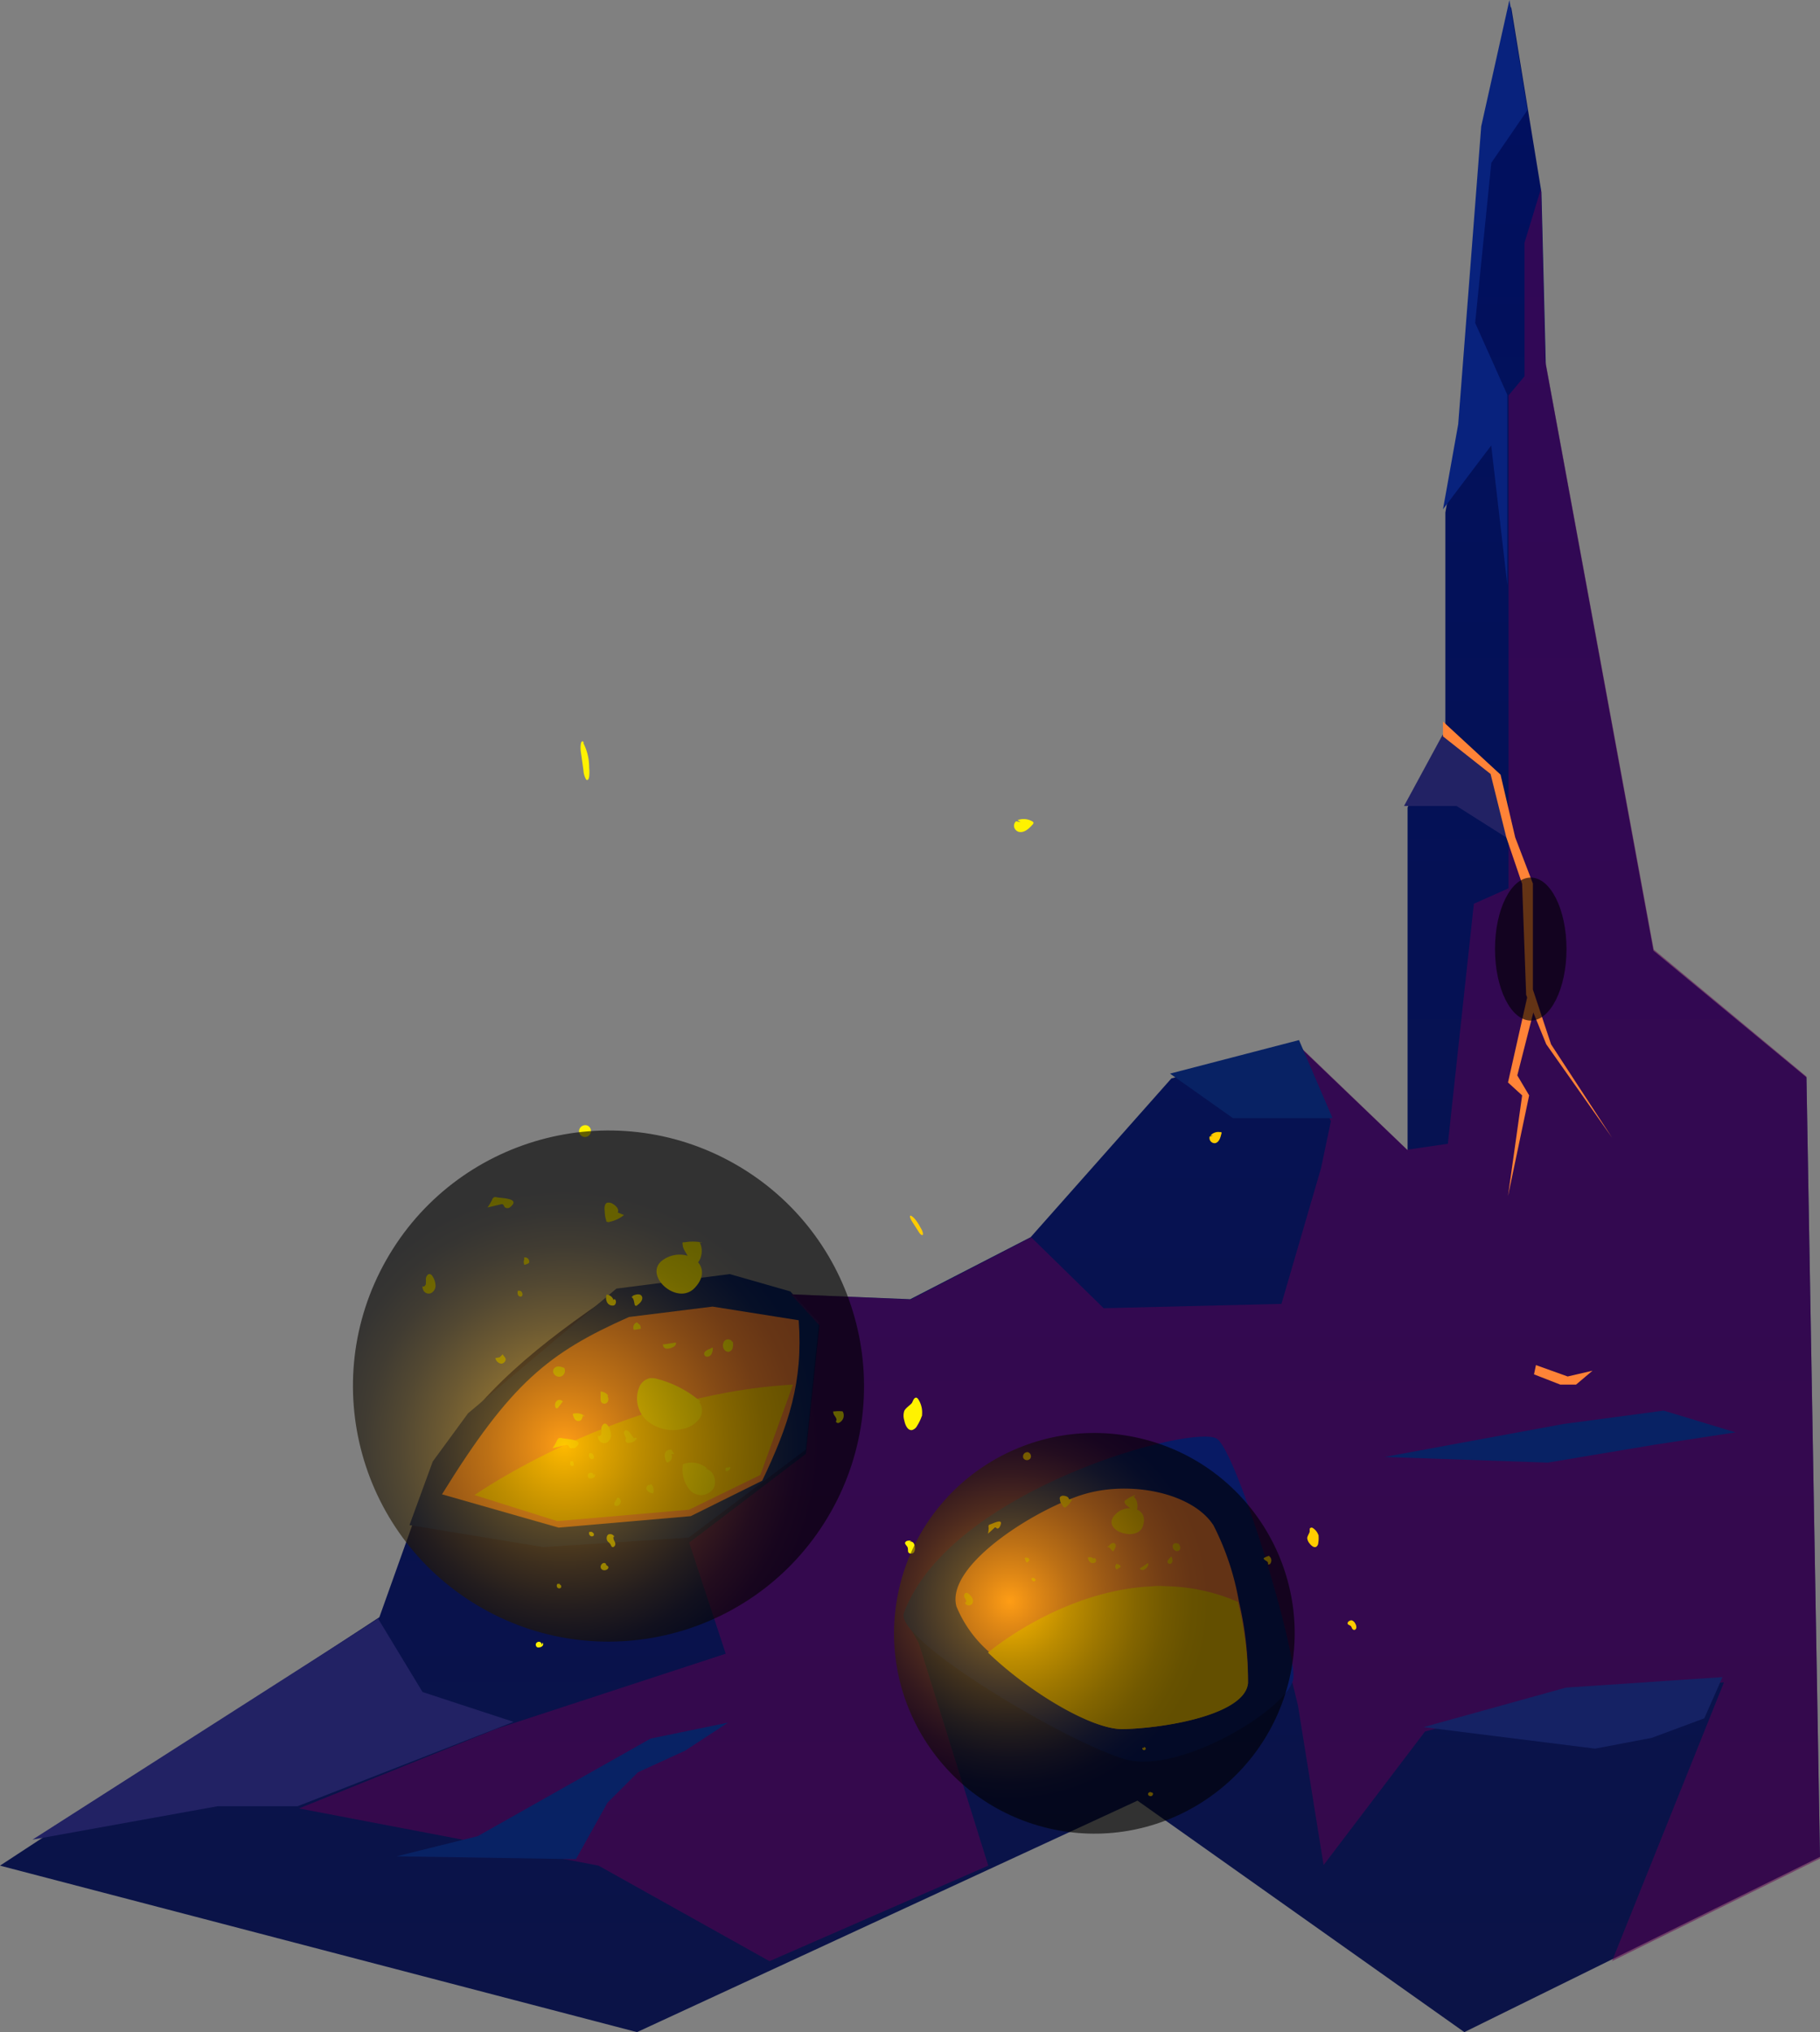 <svg xmlns="http://www.w3.org/2000/svg" xmlns:xlink="http://www.w3.org/1999/xlink" width="280" height="312.612" viewBox="0 0 280 312.612">
  <rect x="0" y="0" width="280" height="312.612" fill="#808080" stroke="none"/>
  <defs>
    <linearGradient id="linear-gradient" x1="0.5" y1="1" x2="0.5" gradientUnits="objectBoundingBox">
      <stop offset="0" stop-color="#0b1347"/>
      <stop offset="1" stop-color="#001060"/>
    </linearGradient>
    <radialGradient id="radial-gradient" cx="0.482" cy="0.643" r="0.499" gradientTransform="matrix(-1, 0, 0, 1, 0.964, 0)" gradientUnits="objectBoundingBox">
      <stop offset="0" stop-color="#ffae00"/>
      <stop offset="0.12" stop-color="#d18e00"/>
      <stop offset="0.3" stop-color="#926400"/>
      <stop offset="0.48" stop-color="#5e4000"/>
      <stop offset="0.64" stop-color="#352400"/>
      <stop offset="0.78" stop-color="#181000"/>
      <stop offset="0.91" stop-color="#060400"/>
      <stop offset="1"/>
    </radialGradient>
    <radialGradient id="radial-gradient-2" cx="0.277" cy="0.47" r="0.498" gradientTransform="matrix(-1, 0, 0, 1, 0.553, 0)" xlink:href="#radial-gradient"/>
    <radialGradient id="radial-gradient-3" cx="-1.588" cy="0.5" r="0.497" gradientTransform="matrix(-1, 0, 0, 1, -3.176, 0)" xlink:href="#radial-gradient"/>
  </defs>
  <g id="stone_4" data-name="stone 4" transform="translate(280)">
    <path id="Path" d="M-280,286l58.364-38.214,8.338-23.348c7.3-11.539,15.988-18.5,28.181-26.758l17.426-2.245,9.276,2.682,18.447.748,18.53-9.543,21.657-24.429,19.51-5.052,16.821,16.113V123.207l5.816-10.687V77.841l2.918-16.4,2.9-42.122L-47.525,0l4.669,28.567.667,26.488,16.571,90.191,23.533,19.481L0,284.649l-54.716,26.963L-105,276l-77,35.612Z" transform="translate(0 1)" fill="url(#linear-gradient)"/>
    <path id="Path-2" data-name="Path" d="M-59.426,28.834-63,38.61-42.411,42l22.366-1.468L-2.028,26.994,0,7.42-4.41,2.666-13.733,0-31.166,2.232-53.991,21.413l-5.435,7.42Z" transform="translate(-154 196)" fill="#082264"/>
    <path id="Path-3" data-name="Path" d="M-55,28.879-37.065,34l20.329-1.763,11-5.457C-1.658,18.238.568,11.627-.125,2.1L-13.377,0-26.229,1.6C-38.6,7.094-44.437,11.774-55,28.879Z" transform="translate(-157 201)" fill="#ff8337"/>
    <path id="Path-4" data-name="Path" d="M-49,16.992S-26.908,1.5,0,0L-5.026,13.9-16,19.247-36.268,21Z" transform="translate(-158 213)" fill="#fc0"/>
    <path id="Path-5" data-name="Path" d="M-158.333,170.1l4.4,4.8-2.083,19.753-17.958,13.662,5.625,17.083-35.292,11.556L-234,249.2l46.083,8.8,26.3,14.695L-127.958,258l-10.708-34.271-2.083-3.629a87.6,87.6,0,0,1,36.771-24.738l11.25-2.086,4.063,10.325,7.563,26.511.792,3.254,3.938,24.551,15.6-20.546,21.917-5.986,24.083-1.585L-32,272.695,0,256.915-2.083,136.6l-23.5-19.545L-42.25,26.574-42.917,0l-2.542,8.343V28.889l-2.458,2.941v75.821l-5.333,2.378-4,36.92-6.25.918L-80.312,131.7l5.063,11.785-1.521,7.238-6.083,20.859-27.354.667-11.146-10.909-18.521,9.574Z" transform="translate(0 29)" fill="#610051" opacity="0.5" style="mix-blend-mode: multiply;isolation: isolate"/>
    <path id="Path-6" data-name="Path" d="M-59.936,27.129c-1.55,4.163,25.5,20.126,34.066,22.52S-.478,41.573-.017,37.161-8.544,2.923-11.708.384-52.876,8.023-59.936,27.129Z" transform="translate(-81 221)" fill="#081a64"/>
    <path id="Path-7" data-name="Path" d="M-25,5.161-15.331,12H0L-5.153,0-25,5.161Z" transform="translate(-75 160)" fill="#082264"/>
    <path id="Path-8" data-name="Path" d="M-16,10.995h8.1L0,16-2.5,5.947-10.04,0-16,10.995Z" transform="translate(-48 113)" fill="#222264"/>
    <path id="Path-9" data-name="Path" d="M-13,78.345l7.417-9.814L-3.1,90V60.746l-4.951-11.07,2.486-24.629L0,16.929-2.781,0l-4.34,19.44-3.54,45.827L-13,78.345Z" transform="translate(-45)" fill="#08227d"/>
    <path id="Path-10" data-name="Path" d="M0,29.854C-.462,34.6-12.145,36.833-19.293,37c-5,0-14.631-6.062-20.629-11.958h0a18.751,18.751,0,0,1-4.933-6.917c-1.756-6.5,12.9-15.416,20.023-17.375s16.365,0,19.521,4.9A41.178,41.178,0,0,1-1.4,17.375,52.378,52.378,0,0,1,0,29.854Z" transform="translate(-88 229)" fill="#ff8337"/>
    <path id="Path-11" data-name="Path" d="M0,14.963C-.461,19.641-12.168,21.836-19.33,22-24.335,22-33.99,16.03-40,10.224c.461-.41,19.351-16.145,38.492-7.775v.226A50.736,50.736,0,0,1,0,14.963Z" transform="translate(-88 244)" fill="#fc0"/>
    <path id="Path-12" data-name="Path" d="M-.254,3.579A16.754,16.754,0,0,0-6.828.142,2.955,2.955,0,0,0-8.034.015,2.289,2.289,0,0,0-9.7,1.512a4.562,4.562,0,0,0,1.315,5.1,6.251,6.251,0,0,0,5.435,1.2A4.11,4.11,0,0,0-.341,6.151,2.153,2.153,0,0,0-.736,3.368a.473.473,0,0,0-.329.321.451.451,0,0,0,.11.438Z" transform="translate(-172 212)" fill="#fff200"/>
    <path id="Path-13" data-name="Path" d="M-1.183.924A3.617,3.617,0,0,0-4.937.261,4.931,4.931,0,0,0-3.811,4.283,2.319,2.319,0,0,0-2.025,5,2.376,2.376,0,0,0-.314,4.084c.79-1.171,0-3.271-1.4-3.094Z" transform="translate(-170 225)" fill="#fff200"/>
    <path id="Path-14" data-name="Path" d="M-.3.127a5.02,5.02,0,0,0-1.34,0H-1.8a.16.16,0,0,0,0,.16c0,.46.64.84.46,1.26,0,0-.1.16,0,.24a.384.384,0,0,0,.34.12,1.24,1.24,0,0,0,.732-.742A1.24,1.24,0,0,0-.359.127H-.3Z" transform="translate(-150 217)" fill="#fff200"/>
    <path id="Path-15" data-name="Path" d="M-.121.112a7.391,7.391,0,0,0-2.568,0h-.283a.55.55,0,0,0,0,.347c0,1.017,1.253,1.825.89,2.772,0,.162-.182.323-.162.508s.425.323.667.231a2.54,2.54,0,0,0,1.4-1.616A3.019,3.019,0,0,0-.364.089L0,.228Z" transform="translate(-172 191)" fill="#fff200"/>
    <path id="Path-16" data-name="Path" d="M-.12.778A2,2,0,0,0-1.88.5a2,2,0,0,0,.28.78.68.68,0,0,0,.72.3c.36,0,.5-.52.58-.88l.18.26Z" transform="translate(-190 217)" fill="#fff200"/>
    <path id="Path-17" data-name="Path" d="M-2.542.238a.827.827,0,0,0-.492,0,.934.934,0,0,0-.284.38A7.245,7.245,0,0,1-4,1.8l2.1-.52h.17c.208,0,.246.32.4.46s.549,0,.8,0C1.17.438-1.671.418-2.542.238Z" transform="translate(-191 221)" fill="#fff200"/>
    <path id="Path-18" data-name="Path" d="M-2.549.194a.642.642,0,0,0-.471,0,.677.677,0,0,0-.283.4A8.847,8.847,0,0,1-4,1.754l2.111-.5a.25.25,0,0,1,.17,0c.188,0,.245.32.377.46a.665.665,0,0,0,.811,0C1.165.354-1.663.334-2.549.194Z" transform="translate(-201 184)" fill="#fff200"/>
    <path id="Path-19" data-name="Path" d="M-1.135.8l-.66.12a1.08,1.08,0,0,0,.9.86c.44,0,.86-.52.62-.9s-.5-.52-.26-.66Z" transform="translate(-202 208)" fill="#fff200"/>
    <path id="Path-20" data-name="Path" d="M-.559.18A.92.92,0,0,1-.126,1.272a.92.92,0,0,1-.993.628.92.92,0,0,1-.8-.86.96.96,0,0,1,.447-.8A.96.96,0,0,1-.559.18Z" transform="translate(-189 173)" fill="#fff200"/>
    <path id="Path-21" data-name="Path" d="M-1.676.347c.46-.22,1.1-.38,1.38,0s0,.9-.42,1.24-.34.32-.54.26-.12-1.06-.56-1.28a.14.14,0,0,1,.28,0Z" transform="translate(-181 199)" fill="#fff200"/>
    <path id="Path-22" data-name="Path" d="M-.48,1.234a.669.669,0,0,1,.48,0,1.339,1.339,0,0,1-1.049.7c-.409.1-.534,0-.658-.16s0-.36,0-.54-.427-.72-.249-1.04a.38.38,0,0,1,.5-.12,1.285,1.285,0,0,1,.427.42l.765,1.08Z" transform="translate(-182 220)" fill="#fff200"/>
    <path id="Path-23" data-name="Path" d="M-1.009.47c-.34-.18-.68.38-.5.72a1.34,1.34,0,0,0,.98.54A1.34,1.34,0,0,0-.869.27Z" transform="translate(-179 228)" fill="#fff200"/>
    <path id="Path-24" data-name="Path" d="M-.806.026a1.541,1.541,0,0,0-.56,0,.5.5,0,0,0-.4.312c0,.277.3.451.4.711s0,.59.14.8A.58.58,0,0,0-.826,2a.58.58,0,0,0,.4-.154,1.1,1.1,0,0,0,.18-.78,1.413,1.413,0,0,0-.2-.694.673.673,0,0,0-.72-.208Z" transform="translate(-139 237)" fill="#fff200"/>
    <path id="Path-25" data-name="Path" d="M-.523.7a.34.34,0,0,1,0,.48.74.74,0,0,1-.48.24.88.88,0,0,1-.32,0,.48.48,0,0,1-.2-.64.52.52,0,0,1,.66-.16.54.54,0,0,1,.2.66Z" transform="translate(-188 226)" fill="#fff200"/>
    <path id="Path-26" data-name="Path" d="M-.528.7a.34.34,0,0,1,0,.48.7.7,0,0,1-.48.24.88.88,0,0,1-.32,0,.46.46,0,0,1-.227-.282A.46.46,0,0,1-1.508.78.5.5,0,0,1-.868.62a.54.54,0,0,1,.2.66Z" transform="translate(-196 252)" fill="#fff200"/>
    <path id="Path-27" data-name="Path" d="M-.658,1.2A.54.54,0,0,0-.814.685.54.54,0,0,0-1.338.561a.88.88,0,0,0,0,.6.48.48,0,0,0,.48.3.3.3,0,0,0,.224-.176A.3.3,0,0,0-.658,1Z" transform="translate(-188 223)" fill="#fff200"/>
    <path id="Path-28" data-name="Path" d="M-.652,1.194A.52.52,0,0,0-.8.679a.52.52,0,0,0-.527-.1.96.96,0,0,0,0,.58.44.44,0,0,0,.46.3.3.3,0,0,0,.224-.176A.3.3,0,0,0-.672.994Z" transform="translate(-199 198)" fill="#fff200"/>
    <path id="Path-29" data-name="Path" d="M-.419.7A1.54,1.54,0,0,0-1.6.063V1.2a1.1,1.1,0,0,0,.12.52.6.6,0,0,0,.46.215.6.6,0,0,0,.46-.215.84.84,0,0,0,0-.98Z" transform="translate(-186 214)" fill="#fff200"/>
    <path id="Path-30" data-name="Path" d="M-1.911.827-.05.527c.186.3-.186.62-.484.74a1.751,1.751,0,0,1-.968.2.6.6,0,0,1-.465-.78Z" transform="translate(-176 206)" fill="#fff200"/>
    <path id="Path-31" data-name="Path" d="M-.314.479A.74.74,0,0,0-.87.05a.74.74,0,0,0-.664.229,1.1,1.1,0,0,0,0,1.4.84.84,0,0,0,.58.28.78.78,0,0,0,.68-.62,2.12,2.12,0,0,0,0-1Z" transform="translate(-167 206)" fill="#fff200"/>
    <path id="Path-32" data-name="Path" d="M-.614.978a1.2,1.2,0,0,0-1.06-.82,1.44,1.44,0,0,0,0,1,.94.94,0,0,0,1,.68c.44,0,.62-.8.2-1Z" transform="translate(-185 199)" fill="#fff200"/>
    <path id="Path-33" data-name="Path" d="M-.8.62a.72.72,0,0,1,.36.8l-1.04.16a.82.82,0,0,1-.03-.692A.82.82,0,0,1-1,.42Z" transform="translate(-181 203)" fill="#fff200"/>
    <path id="Path-34" data-name="Path" d="M-.732.449l.4-.16a2.22,2.22,0,0,1-.18.96.78.78,0,0,1-.78.46.467.467,0,0,1-.28-.74,1.84,1.84,0,0,1,.86-.48Z" transform="translate(-170 207)" fill="#fff200"/>
    <path id="Path-35" data-name="Path" d="M-.79.41a.72.72,0,0,1,.28.72.74.74,0,0,1-.54.54c-.18,0-.42,0-.44-.24a.42.42,0,0,1,0-.22L-.97.33l.14.12Z" transform="translate(-184 230)" fill="#fff200"/>
    <path id="Path-36" data-name="Path" d="M-.485.24c-.24.207-.14.552,0,.811s.26.587,0,.828A.308.308,0,0,1-.705,2c-.24,0-.28-.276-.4-.466a2.154,2.154,0,0,0-.36-.362.83.83,0,0,1,0-1.087.727.727,0,0,1,.68,0,.506.506,0,0,1,.26.535Z" transform="translate(-185 236)" fill="#fff200"/>
    <path id="Path-37" data-name="Path" d="M-.92.653h-.4a.48.48,0,0,0,.1.58.4.4,0,0,0,.56,0,.36.36,0,0,0,0-.3A.36.36,0,0,0-.88.733Z" transform="translate(-188 235)" fill="#fff200"/>
    <path id="Path-38" data-name="Path" d="M-.861.654h-.38a.46.46,0,0,0,0,.58.38.38,0,0,0,.27.113A.38.38,0,0,0-.7,1.234.34.34,0,0,0-.685.928.34.34,0,0,0-.921.734Z" transform="translate(-193 243)" fill="#fff200"/>
    <path id="Path-39" data-name="Path" d="M-1.994,1.857c.2.143.468,0,.507-.346a5.274,5.274,0,0,0,0-.774A.99.99,0,0,1-1.136.064a.358.358,0,0,1,.41,0,.536.536,0,0,1,.215.2A2.844,2.844,0,0,1,0,1.673,1.275,1.275,0,0,1-.668,2.916a.9.9,0,0,1-.956-.122,1.082,1.082,0,0,1-.371-.937Z" transform="translate(-186 219)" fill="#fff200"/>
    <path id="Path-40" data-name="Path" d="M-1.994,1.872c.2.143.468-.1.507-.368a5.319,5.319,0,0,0,0-.777A1.037,1.037,0,0,1-1.136.052a.43.43,0,0,1,.41,0,.537.537,0,0,1,.215.2A2.864,2.864,0,0,1,0,1.668,1.281,1.281,0,0,1-.668,2.915a.9.9,0,0,1-.956-.123,1.089,1.089,0,0,1-.371-.941Z" transform="translate(-213 196)" fill="#fff200"/>
    <path id="Path-41" data-name="Path" d="M-.51.515a.6.6,0,0,0-.84,0,.84.84,0,0,0-.22.86c0,.14.12.3.26.28a.38.38,0,0,0,.22-.18l.7-.92Z" transform="translate(-193 215)" fill="#fff200"/>
    <path id="Path-42" data-name="Path" d="M-.2,2.978A3.692,3.692,0,0,0-.7.3a.624.624,0,0,0-.33-.3c-.352,0-.484.435-.638.756s-.947.756-1.211,1.283a2.378,2.378,0,0,0,0,1.466c.132.687.506,1.581,1.189,1.489A1.266,1.266,0,0,0-.9,4.329,7.014,7.014,0,0,0,0,2.2Z" transform="translate(-138 215)" fill="#fff200"/>
    <path id="Path-43" data-name="Path" d="M-.976,1.513c.3-.449-.239-1.01-.694-1.28a1.14,1.14,0,0,0-.954-.2c-.39.2-.412.786-.347,1.257a5.084,5.084,0,0,0,.152,1.19c.152.4,0,.382.2.472a.546.546,0,0,0,.456,0A5.276,5.276,0,0,0,0,1.917Z" transform="translate(-184 185)" fill="#fff200"/>
    <path id="Path-44" data-name="Path" d="M-1.081,5.08C2.13,1.65-2.509-1.488-5.921.757S-3.8,8.072-1.081,5.08Z" transform="translate(-172 193)" fill="#fff200"/>
    <path id="Path-45" data-name="Path" d="M-.738.668A.832.832,0,0,1-.7,1.477,1.016,1.016,0,0,1-1.4,2,2.136,2.136,0,0,1-1.738.721.851.851,0,0,1-.7.029L-.258.7Z" transform="translate(-176 223)" fill="#fff200"/>
    <path id="Path-46" data-name="Path" d="M-1.2.223c-.16-.335-.38-.156-.44.2a4.446,4.446,0,0,0,0,1.249c.14.959.28,1.918.4,2.855a3.2,3.2,0,0,0,.42,1.4c.2.178.4,0,.46-.468a6.112,6.112,0,0,0,0-1.36A8.187,8.187,0,0,0-1.417,0l-.16.758Z" transform="translate(-189 114)" fill="#fff200"/>
    <path id="Path-47" data-name="Path" d="M-.477.938a.28.28,0,0,1,0,.38.62.62,0,0,1-.36.22.74.74,0,0,1-.36,0,.52.52,0,0,1-.4-.5.66.66,0,0,1,.36-.56.36.36,0,0,1,.32,0,.22.22,0,0,1,.16.26Z" transform="translate(-186 240)" fill="#fff200"/>
    <path id="Path-48" data-name="Path" d="M-.811.8h-.42a.88.88,0,0,0,0,.6c.12.18.44.18.5,0a.44.44,0,0,0,0-.22l-.2-.72Z" transform="translate(-191 224)" fill="#fff200"/>
    <path id="Path-49" data-name="Path" d="M-.131.472a2.64,2.64,0,0,0-.94-.26.84.84,0,0,0-.8.48.78.78,0,0,0,0,.48.96.96,0,0,0,1.22.56.94.94,0,0,0,.5-.521A.94.94,0,0,0-.171.492Z" transform="translate(-193 210)" fill="#fff200"/>
    <path id="Path-50" data-name="Path" d="M-1.381.448A.66.66,0,0,1-.759.637.66.66,0,0,1-.6,1.268a1.7,1.7,0,0,1-.74.3,1.16,1.16,0,0,1,0-.86Z" transform="translate(-198 193)" fill="#fff200"/>
    <path id="Path-51" data-name="Path" d="M-.689.687l-.66.12a1.46,1.46,0,0,0,0,.5.64.64,0,0,0,.72-.52Z" transform="translate(-167 225)" fill="#fff200"/>
    <path id="Path-52" data-name="Path" d="M-2.446.167A2.662,2.662,0,0,1-.179.36.419.419,0,0,1,0,.553.47.47,0,0,1-.179.886c-.537.614-1.292,1.3-2.128,1.069a1.039,1.039,0,0,1-.67-.719A.922.922,0,0,1-2.684.342l.7.123Z" transform="translate(-121 126)" fill="#fff200"/>
    <path id="Path-53" data-name="Path" d="M-.641.476A10.52,10.52,0,0,0-5.649.17a1.672,1.672,0,0,0-.775.284A1.652,1.652,0,0,0-6.99,1.9,3.339,3.339,0,0,0-4.706,4.848a3.876,3.876,0,0,0,3.625-.809A2.8,2.8,0,0,0-.013,2.2,1.577,1.577,0,0,0-1.06.5a.36.36,0,0,0-.092.313.347.347,0,0,0,.2.255Z" transform="translate(-98 244)" fill="#fc0"/>
    <path id="Path-54" data-name="Path" d="M-1.46.061A2.693,2.693,0,0,0-4,.863,2.955,2.955,0,0,0-2.2,2.92,1.7,1.7,0,0,0-.868,2.79,1.779,1.779,0,0,0-.019,1.727C.161.8-.959-.165-1.74.349Z" transform="translate(-94 251)" fill="#fc0"/>
    <path id="Path-55" data-name="Path" d="M-.716.327a3.56,3.56,0,0,0-.86.36h0a.14.14,0,0,0,0,.12c.16.28.66.34.66.66v.18c0,.06.18,0,.26,0A.84.84,0,0,0-.415.963.84.84,0,0,0-.8.347h.14Z" transform="translate(-84 239)" fill="#fc0"/>
    <path id="Path-56" data-name="Path" d="M-.37,0A4.829,4.829,0,0,0-1.835.78.155.155,0,0,0-1.98.936a.379.379,0,0,0,0,.245c.253.6,1.122.713,1.122,1.382a.736.736,0,0,0,0,.357c.09.178.308,0,.434,0A2.042,2.042,0,0,0-.007,1.486,1.888,1.888,0,0,0-.641.178h.235Z" transform="translate(-105 230)" fill="#fc0"/>
    <path id="Path-57" data-name="Path" d="M-.44.6a1.4,1.4,0,0,0-1.18.34,1.28,1.28,0,0,0,.4.4.48.48,0,0,0,.54,0A.74.74,0,0,0-.56.6l.18.12Z" transform="translate(-109 251)" fill="#fc0"/>
    <path id="Path-58" data-name="Path" d="M-2.478.5a.6.6,0,0,0-.373.16.409.409,0,0,0,0,.34A3.948,3.948,0,0,1-3,1.937l1.567-.96h.124c.174,0,.323.14.5.18A.762.762,0,0,0-.19.857C.681-.563-1.682.317-2.478.5Z" transform="translate(-108 254)" fill="#fc0"/>
    <path id="Path-59" data-name="Path" d="M-1.643.5A.361.361,0,0,0-1.9.661.583.583,0,0,0-1.9,1a4.413,4.413,0,0,1-.1.94L-.929.961h0c.136,0,.221.12.34.18s.34-.12.425-.32C.516-.559-1.1.321-1.643.5Z" transform="translate(-126 234)" fill="#fc0"/>
    <path id="Path-60" data-name="Path" d="M-1.166.975l-.38.28a.76.76,0,0,0,.82.28A.44.44,0,0,0-.459,1.2.44.44,0,0,0-.606.8c-.16,0-.46-.2-.36-.36Z" transform="translate(-119 249)" fill="#fc0"/>
    <path id="Path-61" data-name="Path" d="M-.946.38A.66.66,0,0,1-.46.736a.66.66,0,0,1-.007.6.66.66,0,0,1-.54.281.66.66,0,0,1-.54-.281A.66.66,0,0,1-1.522.729.66.66,0,0,1-1.006.4Z" transform="translate(-121 223)" fill="#fc0"/>
    <path id="Path-62" data-name="Path" d="M-1.411.8c.22-.28.58-.56.88-.38s.2.6,0,.9-.12.3-.26.32-.4-.64-.74-.64.1-.2.16-.12Z" transform="translate(-108 237)" fill="#fc0"/>
    <path id="Path-63" data-name="Path" d="M-.459.8A.62.62,0,0,1-.119.62a1.12,1.12,0,0,1-.54.8c-.16.12-.36.22-.52.12s-.14-.2-.22-.32-.52-.3-.48-.56a.3.3,0,0,1,.32-.24.94.94,0,0,1,.42.12l.86.44Z" transform="translate(-103 251)" fill="#fc0"/>
    <path id="Path-64" data-name="Path" d="M-1.277.769c-.28,0-.32.44,0,.6a.96.96,0,0,0,.78,0,.92.92,0,0,0-.66-.82Z" transform="translate(-99 255)" fill="#fc0"/>
    <path id="Path-65" data-name="Path" d="M-1.15.279a.8.8,0,0,0-.36.14.36.36,0,0,0-.16.34c0,.2.36.24.5.4s.16.44.36.54.42,0,.48-.3A1.04,1.04,0,0,0-.49.779.92.92,0,0,0-.85.359a.4.4,0,0,0-.52,0Z" transform="translate(-71 249)" fill="#fc0"/>
    <path id="Path-66" data-name="Path" d="M-.8.724a.26.26,0,0,1,.18.3.48.48,0,0,1-.24.28.38.38,0,0,1-.2,0A.32.32,0,0,1-1.3,1.2.32.32,0,0,1-1.382.964a.34.34,0,0,1,.36-.28.36.36,0,0,1,.32.34Z" transform="translate(-105 256)" fill="#fc0"/>
    <path id="Path-67" data-name="Path" d="M-.8.724a.26.26,0,0,1,.18.3.42.42,0,0,1-.24.28.38.38,0,0,1-.2,0,.34.34,0,0,1-.32-.34A.36.36,0,0,1-1,.684a.36.36,0,0,1,.3.34Z" transform="translate(-102 275)" fill="#fc0"/>
    <path id="Path-68" data-name="Path" d="M-.717,1.027A.38.38,0,0,0-.971.751a.38.38,0,0,0-.367.075.84.84,0,0,0,.18.38.36.36,0,0,0,.4,0,.2.2,0,0,0,.095-.17A.2.2,0,0,0-.757.867Z" transform="translate(-106 254)" fill="#fc0"/>
    <path id="Path-69" data-name="Path" d="M-.707,1.023A.38.38,0,0,0-.961.748a.38.38,0,0,0-.367.075.68.68,0,0,0,.18.38.3.3,0,0,0,.38,0,.2.2,0,0,0,.095-.17A.2.2,0,0,0-.767.863Z" transform="translate(-120 242)" fill="#fc0"/>
    <path id="Path-70" data-name="Path" d="M-.621.549a1.04,1.04,0,0,0-.94,0l.38.7a.64.64,0,0,0,.14.28.44.44,0,0,0,.34,0,.44.44,0,0,0,.24-.242A.58.58,0,0,0-.7.649Z" transform="translate(-108 249)" fill="#fc0"/>
    <path id="Path-71" data-name="Path" d="M-1.612,1.27l1.2-.8c.2.14,0,.46-.12.64a1.38,1.38,0,0,1-.6.42c-.24,0-.54-.1-.54-.36Z" transform="translate(-103 240)" fill="#fc0"/>
    <path id="Path-72" data-name="Path" d="M-.759.517A.5.5,0,0,0-1.23.4a.5.5,0,0,0-.349.338.74.74,0,0,0,.46.84.56.56,0,0,0,.44,0,.56.56,0,0,0,.26-.6,1.8,1.8,0,0,0-.34-.6Z" transform="translate(-98 237)" fill="#fc0"/>
    <path id="Path-73" data-name="Path" d="M-.724.808a.84.84,0,0,0-.9-.22.92.92,0,0,0,.26.64.66.66,0,0,0,.84.14c.26-.2.16-.7-.16-.7Z" transform="translate(-111 239)" fill="#fc0"/>
    <path id="Path-74" data-name="Path" d="M-1.043.64a.48.48,0,0,1,.46.4l-.62.4A.56.56,0,0,1-1.417,1,.56.56,0,0,1-1.2.56Z" transform="translate(-107 240)" fill="#fc0"/>
    <path id="Path-75" data-name="Path" d="M-.993.64l.2-.22a1.46,1.46,0,0,1,.18.64.5.5,0,0,1-.36.52c-.22,0-.48-.18-.4-.38A1.2,1.2,0,0,1-.993.64Z" transform="translate(-99 239)" fill="#fc0"/>
    <path id="Path-76" data-name="Path" d="M-1.125.548A.48.48,0,0,1-.741.912a.48.48,0,0,1-.184.5s-.28.1-.34,0a.44.44,0,0,1,0-.16v-.7h.14Z" transform="translate(-101 258)" fill="#fc0"/>
    <path id="Path-77" data-name="Path" d="M-.95.334a.591.591,0,0,0,.26.6.584.584,0,0,1,.34.58.44.44,0,0,1-.1.16c-.16,0-.28-.14-.42-.24a1.78,1.78,0,0,0-.34-.16.76.76,0,0,1-.44-.76.4.4,0,0,1,.42-.18.42.42,0,0,1,.36.32Z" transform="translate(-100 262)" fill="#fc0"/>
    <path id="Path-78" data-name="Path" d="M-1.04.887h-.24a.32.32,0,0,0,.22.34.28.28,0,0,0,.34-.2A.24.24,0,0,0-.8.828.24.24,0,0,0-1,.767Z" transform="translate(-103 262)" fill="#fc0"/>
    <path id="Path-79" data-name="Path" d="M-1.029.888h-.24a.32.32,0,0,0,.22.34A.26.26,0,0,0-.84,1.19a.26.26,0,0,0,.111-.182A.24.24,0,0,0-.813.822a.24.24,0,0,0-.2-.054Z" transform="translate(-103 268)" fill="#fc0"/>
    <path id="Path-80" data-name="Path" d="M-1.609,1.612c.18,0,.28-.22.24-.38a3.42,3.42,0,0,0-.26-.46.72.72,0,0,1,0-.54.32.32,0,0,1,.24-.18.42.42,0,0,1,.2,0,2,2,0,0,1,.72.72.84.84,0,0,1,0,.96.72.72,0,0,1-.64.22.68.68,0,0,1-.5-.48Z" transform="translate(-106 252)" fill="#fc0"/>
    <path id="Path-81" data-name="Path" d="M-1.6,1.593c.16,0,.28-.22.24-.38a3.42,3.42,0,0,0-.26-.46.6.6,0,0,1,0-.52.26.26,0,0,1,.24-.18.26.26,0,0,1,.2,0,2,2,0,0,1,.72.72.88.88,0,0,1,0,.98.7.7,0,0,1-.64.2.68.68,0,0,1-.5-.48Z" transform="translate(-130 245)" fill="#fc0"/>
    <path id="Path-82" data-name="Path" d="M-.713.609a.4.4,0,0,0-.323,0,.4.4,0,0,0-.217.239.6.6,0,0,0,.12.6s.16.14.24,0a.32.32,0,0,0,0-.18,3.606,3.606,0,0,1,.16-.78Z" transform="translate(-111 251)" fill="#fc0"/>
    <path id="Path-83" data-name="Path" d="M-.11,1.364A2.1,2.1,0,0,0-1.07.037a.282.282,0,0,0-.28,0c-.2,0-.16.337-.16.554s-.36.673-.38,1.03a1.5,1.5,0,0,0,.36.812c.26.337.68.733,1.06.495a.769.769,0,0,0,.28-.574A4.136,4.136,0,0,0-.19.948Z" transform="translate(-77 235)" fill="#fc0"/>
    <path id="Path-84" data-name="Path" d="M-.556.65c0-.34-.38-.5-.72-.54a.68.68,0,0,0-.6.14c-.2.22,0,.56,0,.8l.4.64a.4.4,0,0,0,.26.22.5.5,0,0,0,.26-.12A3.4,3.4,0,0,0-.036.65Z" transform="translate(-115 230)" fill="#fc0"/>
    <path id="Path-85" data-name="Path" d="M-.153,2.712C.829-.236-3.168-.918-4.72,1.348S-.884,5.259-.153,2.712Z" transform="translate(-104 232)" fill="#fc0"/>
    <path id="Path-86" data-name="Path" d="M-.823.66a.72.72,0,0,1,.28.57.72.72,0,0,1-.28.57,1.74,1.74,0,0,1-.62-.8A.62.62,0,0,1-1.406.509.62.62,0,0,1-1.023.2l.5.36Z" transform="translate(-99 251)" fill="#fc0"/>
    <path id="Path-87" data-name="Path" d="M-1.785.057c-.163-.132-.253,0-.2.227a3.217,3.217,0,0,0,.326.662l.9,1.4c.163.284.38.587.579.644s.2-.151.145-.379a2.532,2.532,0,0,0-.326-.719C-.772,1.1-1.387.17-1.93,0V.454Z" transform="translate(-138 187)" fill="#fc0"/>
    <path id="Path-88" data-name="Path" d="M-.752.805a.16.16,0,0,1,.13.06.16.16,0,0,1,.03.14.42.42,0,0,1-.14.26.48.48,0,0,1-.22.12.36.36,0,0,1-.4-.18.46.46,0,0,1,0-.46.28.28,0,0,1,.2-.14s.16,0,.16.12Z" transform="translate(-100 264)" fill="#fc0"/>
    <path id="Path-89" data-name="Path" d="M-1.011.87l-.26.12a.68.68,0,0,0,.22.36c.12,0,.34,0,.32-.16a.86.86,0,0,0,0-.14l-.34-.4Z" transform="translate(-107 256)" fill="#fc0"/>
    <path id="Path-90" data-name="Path" d="M-.583.43a1.86,1.86,0,0,0-.68.12.58.58,0,0,0-.36.54.42.42,0,0,0,.14.3.68.68,0,0,0,.92,0,.66.66,0,0,0,0-.92Z" transform="translate(-113 247)" fill="#fc0"/>
    <path id="Path-91" data-name="Path" d="M-1.37.709A.46.46,0,0,1-.913.645a.46.46,0,0,1,.283.365,1.62,1.62,0,0,1-.36.38.86.86,0,0,1-.3-.52Z" transform="translate(-121 239)" fill="#fc0"/>
    <path id="Path-92" data-name="Path" d="M-.876.71l-.38.28a.72.72,0,0,0,.2.3.46.46,0,0,0,.3-.54Z" transform="translate(-92 250)" fill="#fc0"/>
    <path id="Path-93" data-name="Path" d="M-1.77.682A1.6,1.6,0,0,1-.29.162a.38.38,0,0,1,.18,0,.32.32,0,0,1,0,.3c-.14.6-.38,1.32-.98,1.4a.8.8,0,0,1-.671-.311A.8.8,0,0,1-1.89.822l.5-.12Z" transform="translate(-92 174)" fill="#fc0"/>
    <path id="Path-94" data-name="Path" d="M-20.832,0l6.839,11.292L0,15.879-33.214,28.858h-12.3L-74,34-20.832,0Z" transform="translate(-201 249)" fill="#222264"/>
    <path id="Path-95" data-name="Path" d="M-26,2.286l7.319,5.778,2.426,9.769,2.426,7.13.622,17.086,3.089,7.587L0,64-9.372,49.658l-2.8-8.439v-16.3l-2.716-7.088-2.26-9.665L-26,0V2.286Z" transform="translate(-32 111)" fill="#ff8337"/>
    <path id="Path-96" data-name="Path" d="M-.953,0-4,13.522l2.176,1.989L-4,31-.746,15.51-2.57,12.433,0,2.344-.953,0Z" transform="translate(-44 153)" fill="#ff8337"/>
    <path id="Path-97" data-name="Path" d="M-8.7,0l4.878,1.75L0,.865H0L-2.529,3H-4.958L-9,1.423-8.7,0Z" transform="translate(-35 210)" fill="#ff8337"/>
    <path id="Path-98" data-name="Path" d="M-46,7.694-19.6,11-10.9,9.347l8.1-3.01L0,0-24.083,1.611-46,7.694Z" transform="translate(-15 258)" fill="#152264"/>
    <path id="Path-99" data-name="Path" d="M-54,7.132l27.486-5.065L-11.056,0,0,3.349l-12.441,1.9L-28.891,8-54,7.132Z" transform="translate(-13 217)" fill="#082264"/>
    <path id="Path-100" data-name="Path" d="M-51,20.568l12.506-3.109L-11.9,2.45,0,0-6.617,4.324l-7.241,3.315-4.682,4.674L-23.388,21-51,20.568Z" transform="translate(-168 265)" fill="#082264"/>
    <circle id="Oval" cx="39.308" cy="39.308" r="39.308" transform="translate(-201.222 159.65) rotate(29.52)" opacity="0.61" fill="url(#radial-gradient)" style="mix-blend-mode: screen;isolation: isolate"/>
    <circle id="Oval-2" data-name="Oval" cx="30.814" cy="30.814" r="30.814" transform="translate(-134.55 214.193) rotate(13.28)" opacity="0.61" fill="url(#radial-gradient-2)" style="mix-blend-mode: screen;isolation: isolate"/>
    <path id="Path-101" data-name="Path" d="M0,10.99C0,17.065-2.456,22-5.5,22S-11,17.065-11,10.99-8.544,0-5.5,0,0,4.914,0,10.99Z" transform="translate(-39 135)" opacity="0.61" fill="url(#radial-gradient-3)" style="mix-blend-mode: screen;isolation: isolate"/>
  </g>
</svg>
